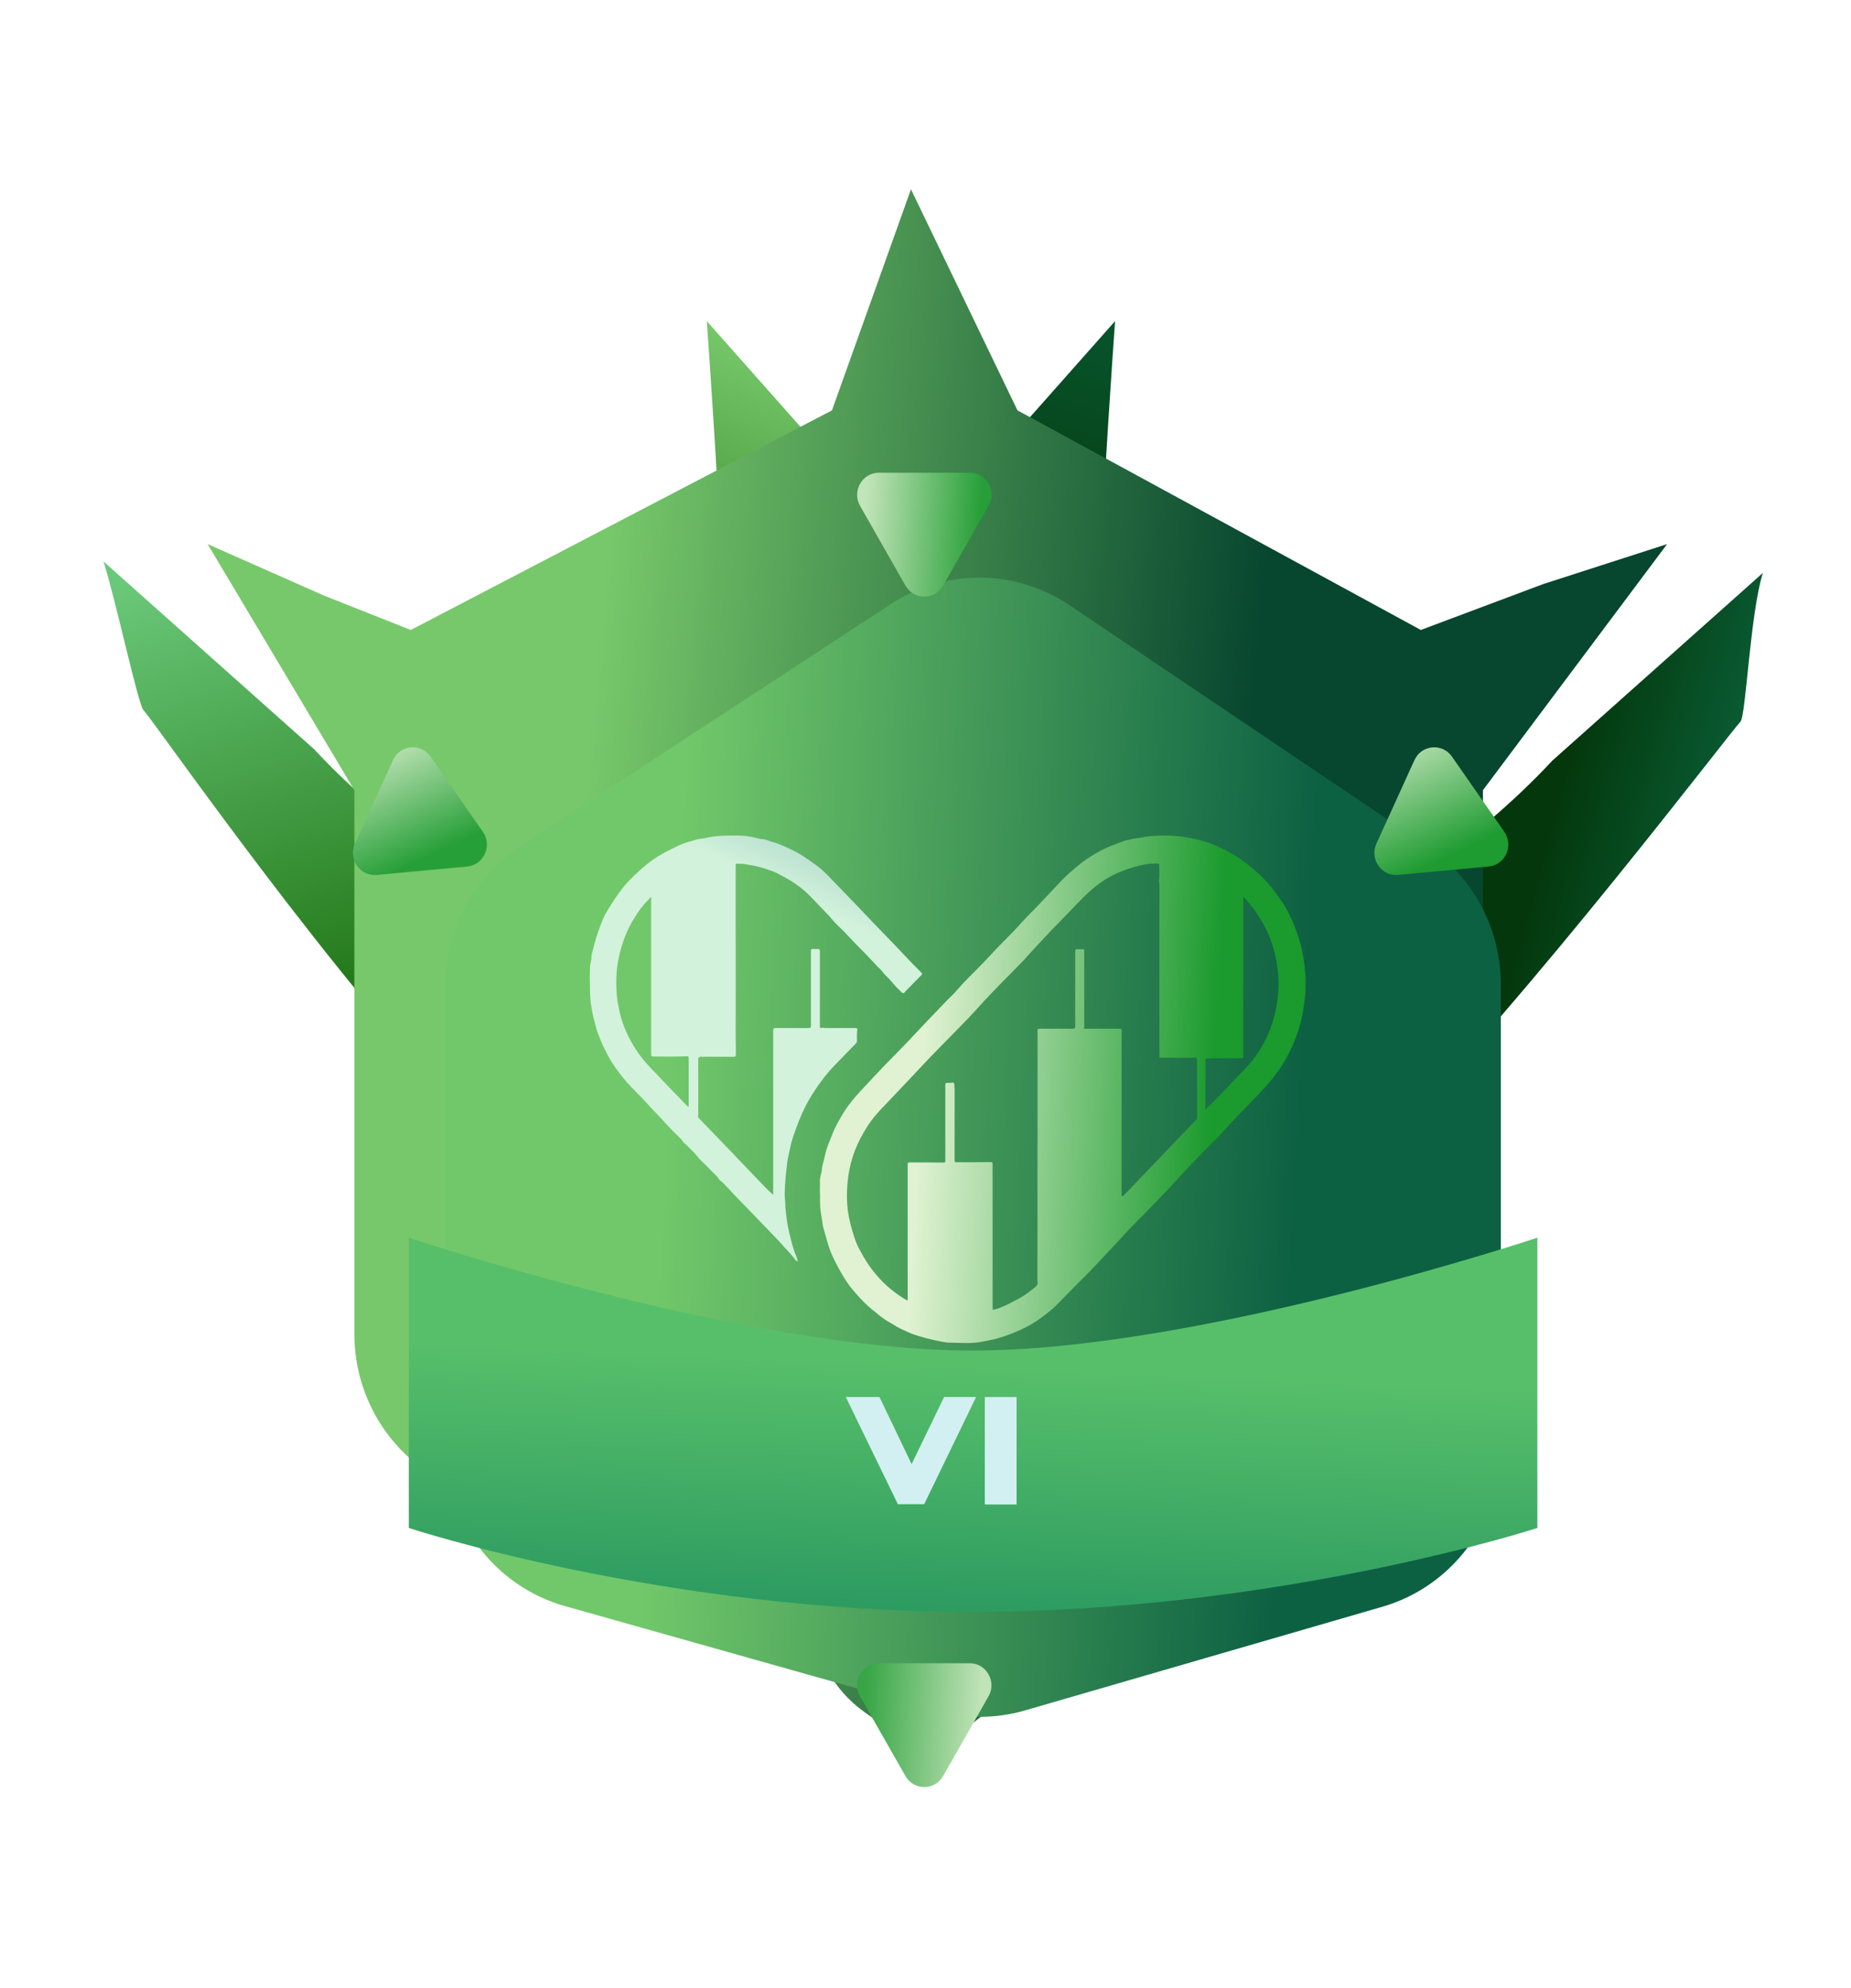 <svg width="68" height="73" viewBox="0 0 68 73" fill="none" xmlns="http://www.w3.org/2000/svg">
<g filter="url(#filter0_d_637_2950)">
<path d="M40.528 19.04C40.538 19.342 34.999 25.785 30.289 31.689C27.594 31.138 23.786 30.65 25.3 28.957C27.975 25.965 31.4 23.079 33.931 19.729L40.965 11.791C40.884 12.868 40.508 18.463 40.528 19.04Z" fill="url(#paint0_linear_637_2950)"/>
<path d="M26.402 19.04C26.392 19.342 31.931 25.785 36.641 31.689C39.336 31.138 43.144 30.65 41.631 28.957C38.955 25.965 35.53 23.079 32.999 19.729L25.965 11.791C26.046 12.868 26.423 18.463 26.402 19.04Z" fill="url(#paint1_linear_637_2950)"/>
<path d="M63.938 26.503C63.524 26.935 56.212 36.592 50.87 41.995C48.891 39.834 46.015 37.171 47.675 35.708C50.61 33.122 54.108 31.074 57.027 27.933L64.763 21.039C64.296 22.51 64.14 26.293 63.938 26.503Z" fill="url(#paint2_linear_637_2950)"/>
<path d="M5.273 26.082C5.687 26.515 12.353 36.171 17.695 41.575C19.674 39.414 22.55 36.751 20.89 35.288C17.955 32.701 14.457 30.653 11.538 27.512L3.802 20.618C4.269 22.089 5.071 25.872 5.273 26.082Z" fill="url(#paint3_linear_637_2950)"/>
<g filter="url(#filter1_d_637_2950)">
<path d="M54.478 53.025V33.019L61.244 23.981L56.683 25.452L52.197 27.134L37.379 19.07L33.466 10.95L30.564 19.07L15.091 27.134L11.906 25.873L7.628 23.981L13.018 33.019V52.986C13.018 55.678 14.762 58.049 17.306 58.817L27.117 61.779C28.501 62.196 29.605 63.261 30.085 64.642C30.397 65.536 30.975 66.311 31.739 66.858L34.088 68.539L36.265 66.87C36.992 66.313 37.543 65.554 37.852 64.685C38.354 63.274 39.481 62.185 40.895 61.745L50.237 58.841C52.757 58.057 54.478 55.698 54.478 53.025Z" fill="url(#paint4_linear_637_2950)"/>
</g>
<g filter="url(#filter2_i_637_2950)">
<path d="M30.725 21.184L17.106 30.097C15.394 31.217 14.36 33.142 14.36 35.208V52.119C14.36 54.851 16.157 57.249 18.753 57.98L32.396 61.824C33.462 62.125 34.589 62.12 35.652 61.812L48.786 58.004C51.361 57.257 53.136 54.87 53.136 52.155V35.156C53.136 33.118 52.13 31.216 50.456 30.089L37.298 21.228C35.311 19.889 32.73 19.872 30.725 21.184Z" fill="url(#paint5_linear_637_2950)"/>
</g>
<g filter="url(#filter3_d_637_2950)">
<path d="M29.127 41.878C29.11 41.721 29.127 41.553 29.121 41.379C29.121 41.291 29.138 41.193 29.167 41.1C29.19 41.013 29.19 40.92 29.207 40.838C29.241 40.681 29.286 40.53 29.321 40.373C29.378 40.118 29.486 39.88 29.583 39.636C29.679 39.386 29.816 39.153 29.953 38.921C30.084 38.694 30.243 38.491 30.414 38.288C30.653 38.014 30.91 37.753 31.154 37.486C31.325 37.3 31.502 37.125 31.673 36.945C32.003 36.608 32.339 36.271 32.658 35.923C32.999 35.557 33.347 35.202 33.694 34.836C33.848 34.673 34.019 34.522 34.167 34.348C34.412 34.057 34.691 33.802 34.953 33.529C35.101 33.378 35.249 33.227 35.391 33.07C35.733 32.692 36.109 32.349 36.451 31.966C36.735 31.646 37.049 31.35 37.339 31.036C37.561 30.798 37.783 30.565 38 30.333C38.188 30.136 38.393 29.967 38.598 29.793C38.803 29.618 39.025 29.479 39.253 29.339C39.498 29.194 39.765 29.078 40.033 28.979C40.152 28.939 40.266 28.88 40.386 28.857C40.488 28.84 40.585 28.805 40.688 28.793C40.847 28.776 41.001 28.741 41.16 28.718C41.4 28.683 41.645 28.683 41.884 28.683C42.191 28.683 42.493 28.729 42.789 28.787C43.12 28.851 43.438 28.944 43.74 29.084C44.036 29.217 44.327 29.38 44.6 29.566C44.913 29.787 45.204 30.037 45.471 30.316C45.711 30.56 45.904 30.838 46.098 31.117C46.343 31.483 46.519 31.89 46.667 32.309C46.793 32.669 46.873 33.035 46.918 33.413C46.941 33.627 46.969 33.843 46.964 34.063C46.958 34.29 46.964 34.517 46.929 34.743C46.889 35.005 46.855 35.272 46.787 35.528C46.702 35.841 46.599 36.149 46.462 36.44C46.229 36.963 45.921 37.428 45.54 37.852C45.278 38.148 44.999 38.433 44.725 38.712C44.446 38.99 44.179 39.281 43.917 39.572C43.803 39.699 43.689 39.827 43.558 39.938C43.484 40.007 43.416 40.089 43.347 40.158C43.296 40.211 43.245 40.257 43.194 40.309C42.909 40.612 42.618 40.902 42.339 41.21C42.185 41.379 42.032 41.547 41.878 41.71C41.616 41.983 41.354 42.256 41.086 42.529C40.819 42.802 40.545 43.069 40.289 43.354C39.936 43.743 39.566 44.121 39.207 44.51C38.979 44.754 38.734 44.987 38.501 45.225C38.267 45.463 38.034 45.702 37.8 45.94C37.669 46.073 37.516 46.184 37.373 46.3C37.174 46.457 36.963 46.596 36.741 46.713C36.394 46.893 36.029 47.038 35.653 47.148C35.426 47.212 35.186 47.247 34.953 47.294C34.89 47.305 34.822 47.305 34.759 47.311C34.452 47.334 34.144 47.305 33.837 47.305C33.746 47.305 33.654 47.276 33.563 47.264C33.455 47.247 33.347 47.218 33.239 47.195C33.051 47.154 32.869 47.096 32.686 47.044C32.47 46.98 32.265 46.875 32.06 46.782C31.923 46.718 31.804 46.625 31.673 46.556C31.564 46.498 31.468 46.428 31.371 46.358C31.24 46.254 31.109 46.149 30.983 46.044C30.807 45.893 30.642 45.725 30.488 45.55C30.391 45.434 30.289 45.324 30.198 45.202C30.038 44.987 29.907 44.754 29.782 44.522C29.662 44.295 29.543 44.069 29.463 43.825C29.378 43.581 29.321 43.331 29.247 43.087C29.218 42.988 29.218 42.878 29.195 42.773C29.133 42.477 29.116 42.186 29.127 41.878ZM32.333 45.76C32.35 45.731 32.345 45.707 32.345 45.684C32.345 45.417 32.345 45.15 32.345 44.888C32.345 43.511 32.345 42.14 32.345 40.763C32.345 40.716 32.35 40.687 32.407 40.687C32.823 40.687 33.239 40.687 33.654 40.693C33.711 40.693 33.734 40.681 33.728 40.617C33.728 40.077 33.728 39.531 33.728 38.99C33.728 38.613 33.728 38.241 33.728 37.863C33.728 37.77 33.728 37.77 33.825 37.764C33.877 37.764 33.934 37.77 33.985 37.753C34.013 37.747 34.053 37.764 34.059 37.811C34.059 37.869 34.07 37.921 34.07 37.974C34.07 38.851 34.07 39.728 34.07 40.612C34.07 40.67 34.087 40.687 34.144 40.681C34.56 40.681 34.976 40.681 35.391 40.675C35.448 40.675 35.465 40.687 35.465 40.745C35.465 42.32 35.465 43.895 35.465 45.463C35.465 45.655 35.465 45.853 35.465 46.044C35.465 46.091 35.477 46.108 35.528 46.091C35.596 46.068 35.665 46.056 35.727 46.027C35.847 45.975 35.972 45.928 36.092 45.864C36.229 45.789 36.371 45.725 36.508 45.643C36.673 45.545 36.821 45.434 36.975 45.312C37.066 45.242 37.151 45.173 37.111 45.033C37.111 45.028 37.111 45.022 37.111 45.01C37.111 42.692 37.117 40.368 37.117 38.049C37.117 37.323 37.117 36.597 37.117 35.87C37.117 35.777 37.117 35.777 37.208 35.777C37.607 35.777 38.011 35.777 38.41 35.777C38.478 35.777 38.501 35.754 38.501 35.684C38.495 35.208 38.501 34.726 38.501 34.249C38.501 33.813 38.501 33.378 38.501 32.942C38.501 32.872 38.524 32.855 38.586 32.855C38.649 32.861 38.712 32.861 38.769 32.855C38.82 32.849 38.831 32.872 38.831 32.919C38.831 33.825 38.831 34.731 38.831 35.644C38.831 35.673 38.837 35.702 38.825 35.725C38.803 35.777 38.831 35.777 38.865 35.777C38.968 35.777 39.076 35.777 39.179 35.777C39.498 35.777 39.816 35.777 40.13 35.777C40.187 35.777 40.209 35.795 40.209 35.853C40.204 35.928 40.204 36.01 40.204 36.085C40.204 38.003 40.204 39.914 40.204 41.832C40.204 41.855 40.204 41.873 40.209 41.896C40.226 41.942 40.238 41.948 40.272 41.913C40.34 41.838 40.409 41.768 40.477 41.698C40.842 41.315 41.212 40.931 41.576 40.548C42.026 40.077 42.476 39.606 42.931 39.136C42.966 39.101 42.977 39.06 42.977 39.014C42.977 38.316 42.977 37.614 42.977 36.916C42.977 36.858 42.96 36.841 42.903 36.841C42.504 36.846 42.106 36.841 41.707 36.841C41.599 36.841 41.593 36.864 41.593 36.73C41.593 34.65 41.593 32.564 41.593 30.484C41.593 30.432 41.571 30.385 41.576 30.333C41.605 30.165 41.587 29.99 41.587 29.822C41.587 29.706 41.582 29.706 41.474 29.711C41.457 29.711 41.434 29.711 41.417 29.711C41.297 29.723 41.178 29.723 41.058 29.746C40.796 29.799 40.534 29.868 40.278 29.967C39.982 30.077 39.703 30.223 39.446 30.403C39.127 30.623 38.848 30.902 38.575 31.181C38.341 31.42 38.119 31.658 37.886 31.896C37.789 31.995 37.692 32.088 37.601 32.187C37.316 32.489 37.032 32.797 36.747 33.105C36.678 33.18 36.61 33.267 36.536 33.337C36.382 33.488 36.24 33.645 36.086 33.796C35.67 34.214 35.255 34.639 34.862 35.08C34.628 35.342 34.383 35.586 34.139 35.836C33.728 36.26 33.307 36.678 32.903 37.108C32.493 37.544 32.088 37.98 31.673 38.41C31.377 38.717 31.075 39.02 30.847 39.391C30.682 39.653 30.534 39.926 30.42 40.217C30.272 40.594 30.18 40.983 30.141 41.384C30.095 41.832 30.101 42.279 30.192 42.721C30.255 43.023 30.34 43.319 30.448 43.61C30.505 43.767 30.591 43.912 30.67 44.057C31.075 44.789 31.621 45.353 32.333 45.76ZM44.68 30.931C44.674 30.966 44.674 30.984 44.674 31.001C44.674 31.931 44.674 32.855 44.674 33.784C44.674 34.778 44.674 35.772 44.674 36.771C44.674 36.835 44.663 36.864 44.589 36.864C44.179 36.858 43.774 36.864 43.364 36.864C43.302 36.864 43.285 36.887 43.285 36.945C43.285 37.515 43.285 38.09 43.285 38.659C43.285 38.688 43.285 38.717 43.285 38.746C43.433 38.601 43.575 38.462 43.718 38.316C43.951 38.072 44.184 37.828 44.418 37.584C44.703 37.288 44.993 36.998 45.221 36.649C45.671 35.963 45.91 35.202 45.961 34.383C45.99 33.912 45.938 33.447 45.825 32.988C45.705 32.506 45.511 32.059 45.238 31.646C45.084 31.385 44.891 31.17 44.68 30.931Z" fill="url(#paint6_linear_637_2950)"/>
</g>
<g filter="url(#filter4_d_637_2950)">
<path d="M28.308 44.327C28.246 44.304 28.212 44.258 28.183 44.218C28.081 44.079 27.956 43.958 27.843 43.831C27.706 43.675 27.564 43.519 27.417 43.369C27.133 43.075 26.849 42.781 26.565 42.486C26.4 42.313 26.236 42.146 26.071 41.978C25.935 41.84 25.81 41.69 25.674 41.557C25.611 41.494 25.554 41.419 25.475 41.367C25.407 41.327 25.384 41.24 25.322 41.182C25.14 41.015 24.981 40.83 24.799 40.663C24.657 40.53 24.544 40.363 24.402 40.23C24.311 40.149 24.232 40.051 24.135 39.976C24.09 39.947 24.073 39.884 24.033 39.843C23.845 39.659 23.658 39.48 23.482 39.284C23.244 39.012 22.983 38.764 22.744 38.493C22.568 38.297 22.375 38.112 22.193 37.922C21.926 37.639 21.682 37.333 21.472 37.004C21.37 36.843 21.291 36.669 21.2 36.502C21.114 36.346 21.063 36.179 20.995 36.023C20.904 35.827 20.876 35.619 20.814 35.417C20.774 35.279 20.757 35.135 20.729 34.996C20.66 34.609 20.677 34.223 20.666 33.83C20.666 33.726 20.677 33.623 20.672 33.519C20.672 33.438 20.706 33.351 20.717 33.265C20.729 33.213 20.723 33.155 20.729 33.103C20.74 33.017 20.768 32.936 20.791 32.849C20.859 32.555 20.95 32.272 21.058 31.989C21.12 31.822 21.183 31.649 21.279 31.499C21.404 31.303 21.518 31.095 21.654 30.91C21.79 30.72 21.926 30.529 22.091 30.362C22.233 30.212 22.381 30.068 22.54 29.929C22.795 29.698 23.073 29.497 23.374 29.329C23.556 29.231 23.743 29.139 23.931 29.052C24.067 28.989 24.203 28.937 24.351 28.902C24.464 28.873 24.567 28.821 24.686 28.81C24.867 28.793 25.038 28.746 25.214 28.718C25.469 28.683 25.725 28.683 25.98 28.683C26.082 28.683 26.185 28.683 26.281 28.689C26.383 28.694 26.485 28.712 26.588 28.729C26.73 28.752 26.872 28.81 27.019 28.816C27.15 28.821 27.258 28.891 27.377 28.919C27.604 28.971 27.808 29.081 28.018 29.173C28.274 29.289 28.507 29.433 28.734 29.595C28.898 29.71 29.069 29.826 29.222 29.964C29.33 30.062 29.432 30.166 29.529 30.27C29.847 30.599 30.165 30.928 30.483 31.257C30.829 31.62 31.175 31.989 31.527 32.347C31.959 32.786 32.373 33.248 32.81 33.68C32.827 33.698 32.844 33.715 32.861 33.732C32.884 33.755 32.879 33.778 32.856 33.801C32.697 33.963 32.544 34.119 32.385 34.28C32.333 34.338 32.271 34.39 32.225 34.448C32.186 34.494 32.157 34.471 32.129 34.448C32.004 34.321 31.868 34.2 31.76 34.055C31.646 33.911 31.499 33.807 31.397 33.657C31.351 33.594 31.283 33.548 31.232 33.49C31.016 33.265 30.806 33.028 30.585 32.815C30.386 32.618 30.199 32.405 30 32.203C29.864 32.065 29.716 31.938 29.591 31.788C29.421 31.58 29.228 31.401 29.046 31.205C28.847 30.991 28.649 30.778 28.416 30.599C28.28 30.495 28.138 30.391 27.984 30.304C27.86 30.229 27.729 30.166 27.604 30.097C27.485 30.033 27.36 29.981 27.229 29.941C27.121 29.906 27.008 29.866 26.894 29.837C26.718 29.791 26.542 29.762 26.366 29.733C26.275 29.716 26.185 29.722 26.094 29.716C26.037 29.71 26.026 29.733 26.026 29.785C26.026 29.964 26.026 30.143 26.026 30.316C26.026 30.876 26.026 31.436 26.026 31.995C26.026 33.34 26.031 34.69 26.026 36.035C26.026 36.266 26.037 36.496 26.031 36.733C26.031 36.779 26.026 36.808 25.963 36.808C25.554 36.808 25.146 36.808 24.737 36.808C24.669 36.808 24.652 36.831 24.652 36.918C24.652 37.535 24.652 38.147 24.652 38.764C24.652 38.839 24.657 38.914 24.646 38.989C24.64 39.018 24.652 39.035 24.669 39.059C25.055 39.457 25.441 39.855 25.827 40.259C26.247 40.697 26.667 41.136 27.087 41.575C27.189 41.678 27.297 41.777 27.405 41.88C27.405 41.707 27.405 41.528 27.405 41.349C27.405 39.509 27.405 37.674 27.405 35.833C27.405 35.769 27.428 35.752 27.485 35.752C27.894 35.752 28.302 35.752 28.711 35.752C28.779 35.752 28.791 35.729 28.791 35.665C28.791 34.759 28.791 33.859 28.791 32.953C28.791 32.849 28.791 32.849 28.893 32.849C28.938 32.849 28.989 32.855 29.035 32.849C29.097 32.843 29.12 32.867 29.12 32.936C29.12 33.265 29.12 33.594 29.12 33.923C29.12 34.511 29.12 35.094 29.12 35.683C29.12 35.746 29.143 35.769 29.199 35.746C29.239 35.729 29.279 35.752 29.313 35.752C29.682 35.752 30.045 35.752 30.414 35.752C30.477 35.752 30.511 35.769 30.494 35.839C30.471 35.971 30.483 36.104 30.483 36.231C30.483 36.266 30.471 36.289 30.448 36.312C30.318 36.439 30.204 36.571 30.074 36.698C29.932 36.843 29.79 36.987 29.648 37.137C29.489 37.298 29.347 37.472 29.211 37.651C29.114 37.778 29.023 37.904 28.938 38.037C28.791 38.262 28.649 38.493 28.535 38.741C28.427 38.972 28.325 39.209 28.24 39.451C28.166 39.664 28.087 39.872 28.041 40.092C28.001 40.288 27.95 40.478 27.922 40.674C27.905 40.807 27.894 40.94 27.877 41.072C27.854 41.251 27.848 41.425 27.837 41.603C27.825 41.771 27.82 41.938 27.843 42.105C27.854 42.186 27.848 42.273 27.854 42.354C27.871 42.515 27.888 42.677 27.911 42.833C27.95 43.121 28.024 43.404 28.098 43.681C28.138 43.831 28.183 43.975 28.246 44.114C28.263 44.183 28.297 44.246 28.308 44.327ZM24.294 38.643C24.294 38.632 24.3 38.626 24.3 38.62C24.3 38.054 24.3 37.489 24.3 36.923C24.3 36.779 24.3 36.785 24.163 36.791C23.772 36.808 23.386 36.797 22.994 36.797C22.943 36.797 22.92 36.779 22.92 36.721C22.92 34.834 22.92 32.942 22.92 31.055C22.92 31.02 22.937 30.968 22.909 30.956C22.88 30.945 22.863 30.997 22.84 31.02C22.585 31.268 22.386 31.562 22.21 31.868C21.972 32.289 21.819 32.74 21.722 33.213C21.631 33.657 21.625 34.107 21.66 34.557C21.677 34.777 21.728 34.99 21.773 35.204C21.887 35.683 22.091 36.127 22.358 36.537C22.579 36.883 22.858 37.177 23.147 37.472C23.306 37.639 23.465 37.806 23.624 37.974C23.817 38.17 24.01 38.366 24.198 38.568C24.226 38.597 24.254 38.626 24.294 38.643Z" fill="url(#paint7_linear_637_2950)"/>
</g>
<g filter="url(#filter5_d_637_2950)">
<path d="M13.018 55.111C13.018 55.111 22.35 58.191 33.677 58.191C45.003 58.191 54.478 55.111 54.478 55.111V44.451C54.478 44.451 42.03 48.608 33.677 48.597C25.377 48.586 13.018 44.451 13.018 44.451V55.111Z" fill="url(#paint8_linear_637_2950)"/>
</g>
<g filter="url(#filter6_d_637_2950)">
<path d="M34.648 21.503C34.34 22.044 33.57 22.044 33.263 21.503L31.596 18.577C31.288 18.036 31.673 17.36 32.289 17.36L35.622 17.36C36.237 17.36 36.622 18.036 36.315 18.577L34.648 21.503Z" fill="url(#paint9_linear_637_2950)"/>
</g>
<g filter="url(#filter7_d_637_2950)">
<path d="M34.648 65.22C34.34 65.761 33.57 65.761 33.263 65.22L31.596 62.294C31.288 61.754 31.673 61.078 32.289 61.078L35.622 61.078C36.237 61.078 36.622 61.754 36.315 62.294L34.648 65.22Z" fill="url(#paint10_linear_637_2950)"/>
</g>
<g filter="url(#filter8_d_637_2950)">
<path d="M55.264 30.547C55.619 31.057 55.297 31.766 54.683 31.822L51.364 32.13C50.751 32.187 50.307 31.549 50.565 30.982L51.962 27.914C52.22 27.347 52.987 27.276 53.342 27.787L55.264 30.547Z" fill="url(#paint11_linear_637_2950)"/>
</g>
<g filter="url(#filter9_d_637_2950)">
<path d="M17.74 30.547C18.095 31.057 17.772 31.766 17.159 31.822L13.84 32.13C13.227 32.187 12.783 31.549 13.041 30.982L14.438 27.914C14.696 27.347 15.463 27.276 15.818 27.787L17.74 30.547Z" fill="url(#paint12_linear_637_2950)"/>
</g>
</g>
<path d="M36.179 51.304H37.346V55.249H36.179V51.304Z" fill="#D2F0F2"/>
<path d="M33.109 55.036L31.393 51.505H32.184L33.715 54.698H33.261L34.809 51.505H35.539L33.827 55.036H33.109Z" fill="#D2F0F2"/>
<path fill-rule="evenodd" clip-rule="evenodd" d="M31.071 51.302H32.309L33.49 53.765L34.684 51.302H35.859L33.952 55.238H32.985L31.071 51.302ZM33.266 54.226L32.058 51.707H31.714L33.103 54.564L33.266 54.226ZM33.853 54.522L33.712 54.227L34.934 51.707H35.217L33.853 54.522Z" fill="#D2F0F2"/>
<defs>
<filter id="filter0_d_637_2950" x="-6.798" y="0.35" width="82.161" height="78.789" filterUnits="userSpaceOnUse" color-interpolation-filters="sRGB">
<feFlood flood-opacity="0" result="BackgroundImageFix"/>
<feColorMatrix in="SourceAlpha" type="matrix" values="0 0 0 0 0 0 0 0 0 0 0 0 0 0 0 0 0 0 127 0" result="hardAlpha"/>
<feOffset/>
<feGaussianBlur stdDeviation="5.3"/>
<feComposite in2="hardAlpha" operator="out"/>
<feColorMatrix type="matrix" values="0 0 0 0 0.232 0 0 0 0 0.662 0 0 0 0 0.347 0 0 0 0.25 0"/>
<feBlend mode="normal" in2="BackgroundImageFix" result="effect1_dropShadow_637_2950"/>
<feBlend mode="normal" in="SourceGraphic" in2="effect1_dropShadow_637_2950" result="shape"/>
</filter>
<filter id="filter1_d_637_2950" x="2.528" y="1.85" width="63.816" height="67.789" filterUnits="userSpaceOnUse" color-interpolation-filters="sRGB">
<feFlood flood-opacity="0" result="BackgroundImageFix"/>
<feColorMatrix in="SourceAlpha" type="matrix" values="0 0 0 0 0 0 0 0 0 0 0 0 0 0 0 0 0 0 127 0" result="hardAlpha"/>
<feOffset dy="-4"/>
<feGaussianBlur stdDeviation="2.55"/>
<feComposite in2="hardAlpha" operator="out"/>
<feColorMatrix type="matrix" values="0 0 0 0 0 0 0 0 0 0 0 0 0 0 0 0 0 0 0.25 0"/>
<feBlend mode="normal" in2="BackgroundImageFix" result="effect1_dropShadow_637_2950"/>
<feBlend mode="normal" in="SourceGraphic" in2="effect1_dropShadow_637_2950" result="shape"/>
</filter>
<filter id="filter2_i_637_2950" x="14.36" y="20.212" width="40.776" height="42.835" filterUnits="userSpaceOnUse" color-interpolation-filters="sRGB">
<feFlood flood-opacity="0" result="BackgroundImageFix"/>
<feBlend mode="normal" in="SourceGraphic" in2="BackgroundImageFix" result="shape"/>
<feColorMatrix in="SourceAlpha" type="matrix" values="0 0 0 0 0 0 0 0 0 0 0 0 0 0 0 0 0 0 127 0" result="hardAlpha"/>
<feOffset dx="2" dy="1"/>
<feGaussianBlur stdDeviation="1"/>
<feComposite in2="hardAlpha" operator="arithmetic" k2="-1" k3="1"/>
<feColorMatrix type="matrix" values="0 0 0 0 0 0 0 0 0 0 0 0 0 0 0 0 0 0 0.25 0"/>
<feBlend mode="normal" in2="shape" result="effect1_innerShadow_637_2950"/>
</filter>
<filter id="filter3_d_637_2950" x="28.519" y="28.683" width="21.045" height="22.237" filterUnits="userSpaceOnUse" color-interpolation-filters="sRGB">
<feFlood flood-opacity="0" result="BackgroundImageFix"/>
<feColorMatrix in="SourceAlpha" type="matrix" values="0 0 0 0 0 0 0 0 0 0 0 0 0 0 0 0 0 0 127 0" result="hardAlpha"/>
<feOffset dx="1" dy="2"/>
<feGaussianBlur stdDeviation="0.8"/>
<feComposite in2="hardAlpha" operator="out"/>
<feColorMatrix type="matrix" values="0 0 0 0 0 0 0 0 0 0 0 0 0 0 0 0 0 0 0.25 0"/>
<feBlend mode="normal" in2="BackgroundImageFix" result="effect1_dropShadow_637_2950"/>
<feBlend mode="normal" in="SourceGraphic" in2="effect1_dropShadow_637_2950" result="shape"/>
</filter>
<filter id="filter4_d_637_2950" x="20.066" y="28.683" width="15.41" height="19.244" filterUnits="userSpaceOnUse" color-interpolation-filters="sRGB">
<feFlood flood-opacity="0" result="BackgroundImageFix"/>
<feColorMatrix in="SourceAlpha" type="matrix" values="0 0 0 0 0 0 0 0 0 0 0 0 0 0 0 0 0 0 127 0" result="hardAlpha"/>
<feOffset dx="1" dy="2"/>
<feGaussianBlur stdDeviation="0.8"/>
<feComposite in2="hardAlpha" operator="out"/>
<feColorMatrix type="matrix" values="0 0 0 0 0 0 0 0 0 0 0 0 0 0 0 0 0 0 0.25 0"/>
<feBlend mode="normal" in2="BackgroundImageFix" result="effect1_dropShadow_637_2950"/>
<feBlend mode="normal" in="SourceGraphic" in2="effect1_dropShadow_637_2950" result="shape"/>
</filter>
<filter id="filter5_d_637_2950" x="13.018" y="44.151" width="44.76" height="16.34" filterUnits="userSpaceOnUse" color-interpolation-filters="sRGB">
<feFlood flood-opacity="0" result="BackgroundImageFix"/>
<feColorMatrix in="SourceAlpha" type="matrix" values="0 0 0 0 0 0 0 0 0 0 0 0 0 0 0 0 0 0 127 0" result="hardAlpha"/>
<feOffset dx="2" dy="1"/>
<feGaussianBlur stdDeviation="0.65"/>
<feComposite in2="hardAlpha" operator="out"/>
<feColorMatrix type="matrix" values="0 0 0 0 0 0 0 0 0 0 0 0 0 0 0 0 0 0 0.25 0"/>
<feBlend mode="normal" in2="BackgroundImageFix" result="effect1_dropShadow_637_2950"/>
<feBlend mode="normal" in="SourceGraphic" in2="effect1_dropShadow_637_2950" result="shape"/>
</filter>
<filter id="filter6_d_637_2950" x="25.188" y="11.061" width="17.535" height="17.148" filterUnits="userSpaceOnUse" color-interpolation-filters="sRGB">
<feFlood flood-opacity="0" result="BackgroundImageFix"/>
<feColorMatrix in="SourceAlpha" type="matrix" values="0 0 0 0 0 0 0 0 0 0 0 0 0 0 0 0 0 0 127 0" result="hardAlpha"/>
<feOffset/>
<feGaussianBlur stdDeviation="3.15"/>
<feComposite in2="hardAlpha" operator="out"/>
<feColorMatrix type="matrix" values="0 0 0 0 1 0 0 0 0 1 0 0 0 0 1 0 0 0 0.25 0"/>
<feBlend mode="normal" in2="BackgroundImageFix" result="effect1_dropShadow_637_2950"/>
<feBlend mode="normal" in="SourceGraphic" in2="effect1_dropShadow_637_2950" result="shape"/>
</filter>
<filter id="filter7_d_637_2950" x="25.188" y="54.778" width="17.535" height="17.148" filterUnits="userSpaceOnUse" color-interpolation-filters="sRGB">
<feFlood flood-opacity="0" result="BackgroundImageFix"/>
<feColorMatrix in="SourceAlpha" type="matrix" values="0 0 0 0 0 0 0 0 0 0 0 0 0 0 0 0 0 0 127 0" result="hardAlpha"/>
<feOffset/>
<feGaussianBlur stdDeviation="3.15"/>
<feComposite in2="hardAlpha" operator="out"/>
<feColorMatrix type="matrix" values="0 0 0 0 1 0 0 0 0 1 0 0 0 0 1 0 0 0 0.25 0"/>
<feBlend mode="normal" in2="BackgroundImageFix" result="effect1_dropShadow_637_2950"/>
<feBlend mode="normal" in="SourceGraphic" in2="effect1_dropShadow_637_2950" result="shape"/>
</filter>
<filter id="filter8_d_637_2950" x="44.191" y="21.143" width="17.521" height="17.29" filterUnits="userSpaceOnUse" color-interpolation-filters="sRGB">
<feFlood flood-opacity="0" result="BackgroundImageFix"/>
<feColorMatrix in="SourceAlpha" type="matrix" values="0 0 0 0 0 0 0 0 0 0 0 0 0 0 0 0 0 0 127 0" result="hardAlpha"/>
<feOffset/>
<feGaussianBlur stdDeviation="3.15"/>
<feComposite in2="hardAlpha" operator="out"/>
<feColorMatrix type="matrix" values="0 0 0 0 1 0 0 0 0 1 0 0 0 0 1 0 0 0 0.25 0"/>
<feBlend mode="normal" in2="BackgroundImageFix" result="effect1_dropShadow_637_2950"/>
<feBlend mode="normal" in="SourceGraphic" in2="effect1_dropShadow_637_2950" result="shape"/>
</filter>
<filter id="filter9_d_637_2950" x="6.666" y="21.143" width="17.521" height="17.29" filterUnits="userSpaceOnUse" color-interpolation-filters="sRGB">
<feFlood flood-opacity="0" result="BackgroundImageFix"/>
<feColorMatrix in="SourceAlpha" type="matrix" values="0 0 0 0 0 0 0 0 0 0 0 0 0 0 0 0 0 0 127 0" result="hardAlpha"/>
<feOffset/>
<feGaussianBlur stdDeviation="3.15"/>
<feComposite in2="hardAlpha" operator="out"/>
<feColorMatrix type="matrix" values="0 0 0 0 1 0 0 0 0 1 0 0 0 0 1 0 0 0 0.25 0"/>
<feBlend mode="normal" in2="BackgroundImageFix" result="effect1_dropShadow_637_2950"/>
<feBlend mode="normal" in="SourceGraphic" in2="effect1_dropShadow_637_2950" result="shape"/>
</filter>
<linearGradient id="paint0_linear_637_2950" x1="40.099" y1="11.79" x2="36.697" y2="22.693" gradientUnits="userSpaceOnUse">
<stop stop-color="#08542B"/>
<stop offset="1" stop-color="#04340A"/>
</linearGradient>
<linearGradient id="paint1_linear_637_2950" x1="35.934" y1="15.933" x2="30.454" y2="29.118" gradientUnits="userSpaceOnUse">
<stop stop-color="#77C86A"/>
<stop offset="1" stop-color="#207316"/>
</linearGradient>
<linearGradient id="paint2_linear_637_2950" x1="69.121" y1="23.77" x2="59.359" y2="21.107" gradientUnits="userSpaceOnUse">
<stop stop-color="#0D744F"/>
<stop offset="1" stop-color="#04370B"/>
</linearGradient>
<linearGradient id="paint3_linear_637_2950" x1="6.931" y1="20.618" x2="12.456" y2="36.966" gradientUnits="userSpaceOnUse">
<stop stop-color="#6AC879"/>
<stop offset="1" stop-color="#217616"/>
</linearGradient>
<linearGradient id="paint4_linear_637_2950" x1="22.895" y1="17.255" x2="47.185" y2="19.575" gradientUnits="userSpaceOnUse">
<stop stop-color="#77C86A"/>
<stop offset="1" stop-color="#07462F"/>
</linearGradient>
<linearGradient id="paint5_linear_637_2950" x1="23.598" y1="19.024" x2="46.827" y2="20.265" gradientUnits="userSpaceOnUse">
<stop stop-color="#71C86A"/>
<stop offset="1" stop-color="#0D6143"/>
</linearGradient>
<linearGradient id="paint6_linear_637_2950" x1="33.37" y1="28.683" x2="44.057" y2="29.293" gradientUnits="userSpaceOnUse">
<stop stop-color="#E0F2D2"/>
<stop offset="1" stop-color="#1B9A2E"/>
</linearGradient>
<linearGradient id="paint7_linear_637_2950" x1="23.575" y1="28.683" x2="29.364" y2="16.838" gradientUnits="userSpaceOnUse">
<stop stop-color="#D2F2DB"/>
<stop offset="1" stop-color="#1C6A8B"/>
<stop offset="1" stop-color="#1A6889"/>
<stop offset="1" stop-color="#216F91"/>
<stop offset="1" stop-color="#0A8593"/>
</linearGradient>
<linearGradient id="paint8_linear_637_2950" x1="33.88" y1="59.081" x2="34.295" y2="49.149" gradientUnits="userSpaceOnUse">
<stop stop-color="#299860"/>
<stop offset="0.995" stop-color="#57BF6A"/>
</linearGradient>
<linearGradient id="paint9_linear_637_2950" x1="35.8" y1="22.72" x2="31.581" y2="22.472" gradientUnits="userSpaceOnUse">
<stop offset="0" stop-color="#279F38"/>
<stop offset="1" stop-color="#C1E4B8"/>
</linearGradient>
<linearGradient id="paint10_linear_637_2950" x1="35.8" y1="66.437" x2="31.581" y2="66.189" gradientUnits="userSpaceOnUse">
<stop offset="0" stop-color="#C0E3B7"/>
<stop offset="1" stop-color="#38A646"/>
</linearGradient>
<linearGradient id="paint11_linear_637_2950" x1="55.061" y1="24.832" x2="57.273" y2="29.588" gradientUnits="userSpaceOnUse">
<stop stop-color="#D4ECC8"/>
<stop offset="1" stop-color="#1E9B31"/>
</linearGradient>
<linearGradient id="paint12_linear_637_2950" x1="17.537" y1="24.832" x2="19.748" y2="29.588" gradientUnits="userSpaceOnUse">
<stop stop-color="#E0F2D2"/>
<stop offset="1" stop-color="#279F38"/>
</linearGradient>
</defs>
</svg>

